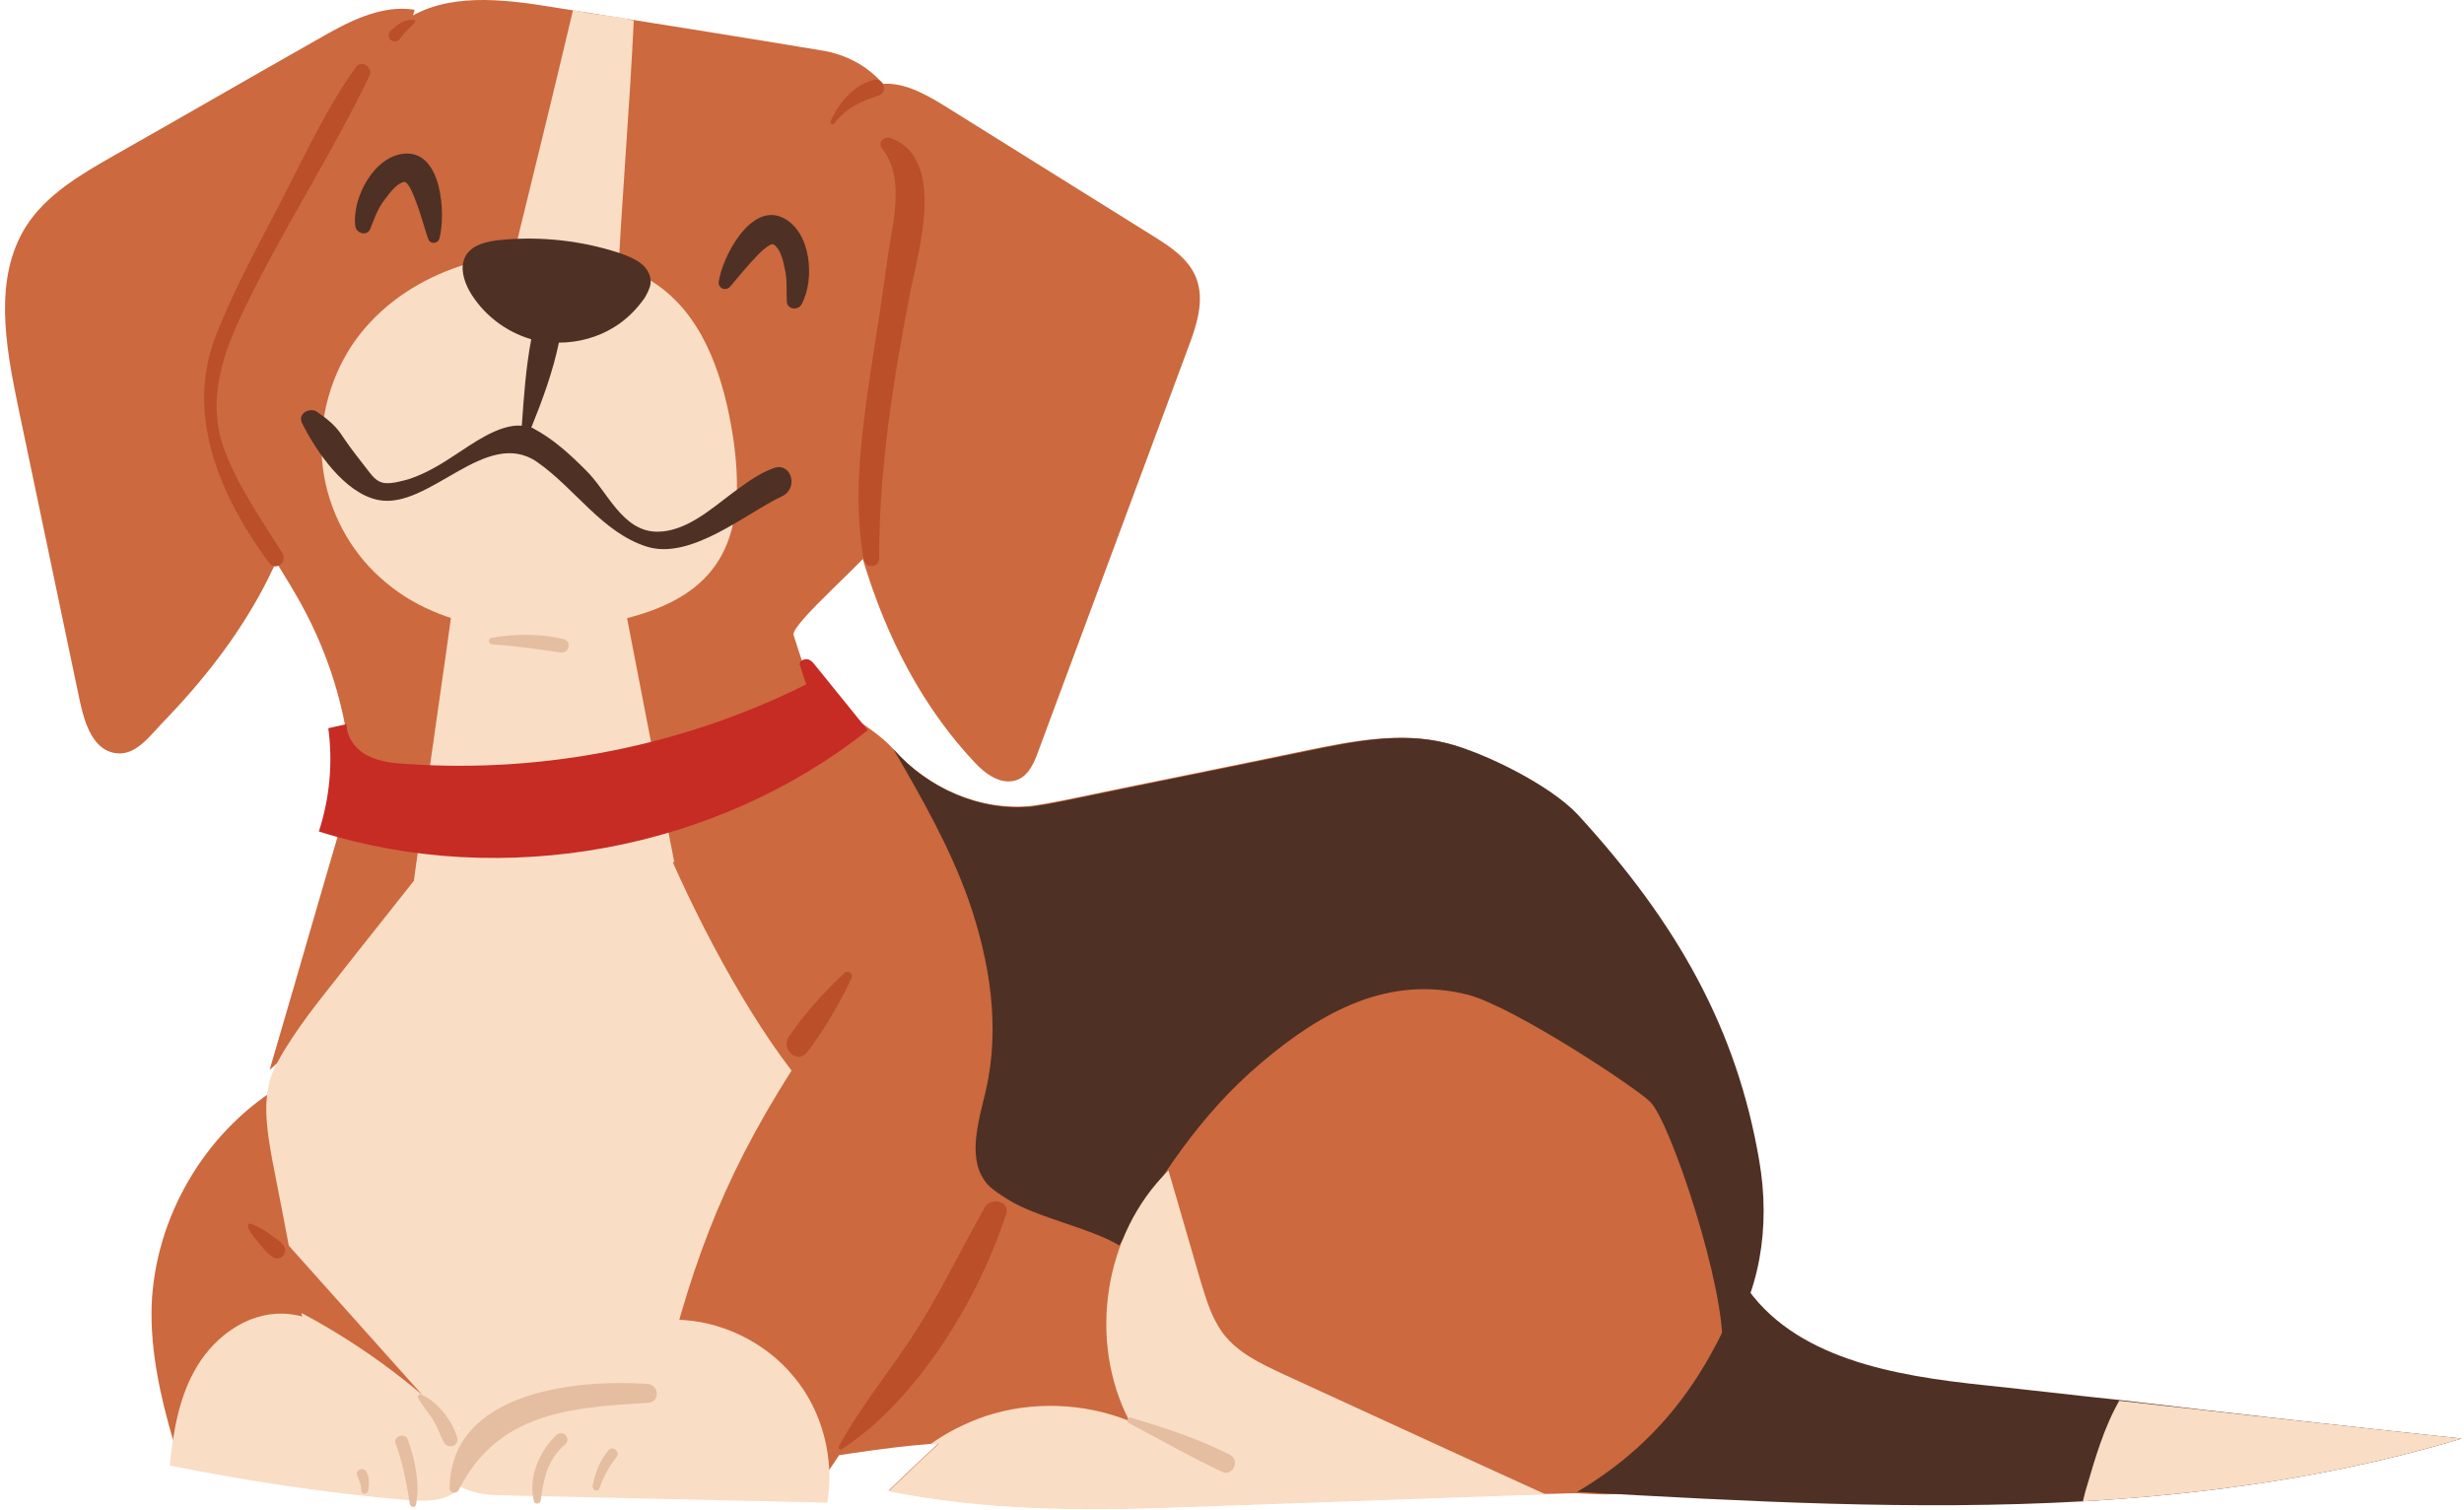 <svg width="377" height="231" viewBox="0 0 377 231" fill="none" xmlns="http://www.w3.org/2000/svg">
<path d="M33.929 53.972C31.969 59.964 31.556 64.613 33.826 70.501C36.715 78.043 41.976 85.068 45.897 92.093C50.746 100.771 53.532 110.482 53.841 120.4C64.984 122.879 76.539 123.705 87.888 122.776C96.967 122.053 105.427 119.883 114.094 117.507C117.292 116.577 120.181 116.371 123.276 115.028C127.094 113.271 122.348 114.511 126.268 113.065C125.133 107.796 123.07 102.424 121.419 97.155C120.903 95.502 133.8 84.551 134.522 82.588C136.07 78.456 137.411 74.117 138.443 69.881C140.506 61.41 141.641 52.835 141.744 44.157C141.951 31.347 141.847 10.272 125.546 7.689C111.824 5.416 98.205 3.247 84.483 1.077C76.849 -0.162 68.285 -1.195 61.889 3.144C55.286 7.689 52.294 15.644 48.889 22.566C44.659 31.244 40.326 39.922 36.096 48.6C35.27 50.459 34.548 52.215 33.929 53.972Z" fill="#CC693E"/>
<path d="M17.73 115.234C20.722 115.647 22.786 112.755 24.849 110.585C51.364 83.312 46.928 62.96 53.737 37.442C56.936 25.459 60.237 13.475 63.436 1.491C58.277 0.664 53.222 3.35 48.579 6.036C38.158 11.925 27.841 17.917 17.421 23.806C12.365 26.698 7 29.797 3.905 34.756C-0.944 42.608 0.81 52.629 2.667 61.72C5.865 77.01 9.064 92.196 12.262 107.486C12.984 110.792 14.326 114.821 17.73 115.234Z" fill="#CC693E"/>
<path d="M148.965 116.474C138.544 105.317 132.56 90.647 129.568 75.667C126.576 60.687 126.37 45.294 126.164 30.004C126.164 26.595 126.06 23.082 127.195 19.88C128.33 16.677 130.806 13.681 134.108 12.958C137.822 12.235 141.433 14.301 144.631 16.264C155.258 22.876 165.782 29.488 176.409 36.099C179.091 37.752 181.877 39.612 183.012 42.505C184.353 45.914 183.115 49.736 181.774 53.249C174.139 73.807 166.504 94.366 158.869 114.924C158.25 116.681 157.425 118.54 155.774 119.263C153.298 120.297 150.719 118.437 148.965 116.474Z" fill="#CC693E"/>
<path d="M248.424 228.254C247.805 228.977 242.233 228.461 241.098 228.461C239.551 228.461 238.106 228.564 236.559 228.564C235.114 228.564 233.67 228.667 232.329 228.667C226.448 228.874 220.567 229.081 214.686 229.287C203.234 229.701 191.679 230.114 180.227 230.527C165.267 231.044 150.926 231.044 135.966 228.048C138.545 225.568 141.021 223.192 143.6 220.816C143.188 220.816 142.672 220.919 142.259 220.919C134.418 221.539 126.68 222.985 118.839 224.019C125.236 215.65 130.91 207.179 136.688 198.501C138.751 195.402 140.918 192.199 141.846 188.583C141.95 188.17 142.053 187.757 142.156 187.344C144.529 175.05 129.053 167.405 121.109 161.31C121.625 145.607 122.14 129.904 122.656 114.201C122.759 111.411 122.863 108.519 123.997 105.936C123.997 105.936 133.386 110.895 136.585 114.511C141.846 120.503 149.894 124.118 157.838 123.292C159.386 123.085 161.036 122.775 162.584 122.466C174.965 119.883 187.449 117.403 199.829 114.821C206.845 113.374 214.274 111.928 221.186 113.684C227.067 115.131 232.122 118.643 236.662 122.672C244.916 130.007 253.479 140.751 259.669 152.219C264.415 161 267.923 170.194 268.852 178.562C271.018 197.985 261.423 213.584 248.424 228.254Z" fill="#CC693E"/>
<path d="M98.619 124.842C105.531 138.272 112.444 151.599 119.357 165.029C109.039 179.286 101.405 195.402 97.071 212.448C105.325 219.267 115.126 224.329 125.444 227.015C139.166 206.663 152.888 186.208 166.61 165.856C148.658 148.603 133.182 128.664 120.904 106.969C113.166 110.999 105.325 115.028 97.587 119.057C98.619 117.714 99.754 116.267 100.786 114.924L98.619 124.842Z" fill="#CC693E"/>
<path d="M56.316 112.238C51.261 129.077 46.205 146.847 41.253 163.686C55.491 151.392 66.53 134.45 72.927 116.784C67.356 115.234 61.888 113.684 56.316 112.238Z" fill="#CC693E"/>
<path d="M52.501 205.216C49.2 192.303 45.898 179.286 42.597 166.372C31.248 173.397 23.716 186.311 23.2 199.741C22.994 206.766 24.541 213.688 26.502 220.403C35.168 215.341 43.835 210.279 52.501 205.216Z" fill="#CC693E"/>
<path d="M109.141 86.927C113.371 81.349 113.165 73.6 112.133 66.679C110.792 58.208 108.006 49.22 101.197 44.054C96.967 40.852 91.705 39.405 86.443 38.889C74.062 37.752 60.753 42.505 53.84 52.835C50.23 58.311 48.579 65.129 49.404 71.638C50.23 78.043 53.428 84.138 58.174 88.374C67.666 97.052 82.213 97.878 94.697 94.882C100.062 93.643 105.736 91.473 109.141 86.927Z" fill="#F9DDC5"/>
<path d="M79.636 41.884C78.501 40.025 78.913 37.649 79.429 35.583C82.215 24.218 85.001 12.854 87.683 1.49C90.572 2.317 94.08 2.317 96.969 3.143C96.35 16.47 95.112 30.624 94.493 43.951C92.016 42.917 89.334 43.744 86.651 44.054C84.175 44.364 80.977 44.054 79.636 41.884Z" fill="#F9DDC5"/>
<path d="M103.159 131.867C100.167 116.371 97.175 100.978 94.183 85.481C86.445 88.271 77.984 89.304 69.834 88.477C67.874 102.94 65.294 120.193 63.334 134.656C75.818 139.202 90.675 136.413 103.159 131.867Z" fill="#F9DDC5"/>
<path d="M47.65 209.039C57.142 214.721 67.769 218.44 78.705 220.093C85.411 216.477 93.046 214.618 100.578 214.824C105.427 194.576 109.966 181.352 121.109 163.79C112.855 153.046 104.808 137.033 100.165 125.359C90.57 128.561 79.943 128.768 70.245 125.978C62.404 135.999 57.039 142.611 49.198 152.632C46.928 155.525 42.182 161.827 41.253 165.443C40.222 169.368 40.944 173.501 41.666 177.53C43.73 187.964 45.69 198.502 47.65 209.039Z" fill="#F9DDC5"/>
<path d="M68.285 224.845C69.317 228.048 73.444 228.771 76.849 228.771C93.46 229.184 109.967 229.494 126.578 229.907C127.713 223.192 125.856 215.857 121.419 210.589C117.086 205.32 110.277 202.014 103.467 201.911C102.436 205.113 101.404 208.419 100.475 211.622C90.364 206.766 77.261 209.865 70.246 218.543C68.801 220.403 67.563 222.676 68.285 224.845Z" fill="#F9DDC5"/>
<path d="M69.831 217.923C71.791 220.919 72.72 225.361 70.14 227.841C68.18 229.804 64.982 229.7 62.196 229.494C50.022 228.461 37.95 226.601 25.982 224.225C26.498 218.956 27.427 213.481 30.212 208.935C32.998 204.39 37.847 200.877 43.212 200.98C47.339 201.084 51.053 203.253 54.664 205.319C60.339 208.729 66.22 212.344 69.831 217.923Z" fill="#F9DDC5"/>
<path d="M64.571 213.378C56.627 206.663 47.651 201.084 38.056 197.055C38.675 193.232 39.191 189.41 39.81 185.691C48.063 194.885 56.317 204.183 64.571 213.378Z" fill="#CC693E"/>
<path d="M269.162 177.53C270.916 187.654 269.368 197.985 263.488 206.456C264.21 197.572 255.543 171.435 252.448 168.542C249.972 166.166 231.607 154.079 224.695 152.219C212.623 149.12 202.409 154.595 192.918 162.653C183.426 170.711 177.751 179.906 171.251 190.547C166.815 187.861 158.664 186.311 154.228 183.522C153.093 182.799 152.061 182.179 151.133 181.249C147.831 177.53 149.688 171.745 150.823 166.889C153.093 157.178 151.442 146.95 148.141 137.549C145.252 129.491 141.022 122.053 136.688 114.615C141.95 120.606 149.998 124.222 157.942 123.396C159.49 123.189 161.14 122.879 162.688 122.569C175.069 119.987 187.553 117.507 199.933 114.924C206.949 113.478 214.274 111.929 221.29 113.685C227.171 115.131 237.282 120.193 241.409 124.636C256.781 141.372 265.757 157.591 269.162 177.53Z" fill="#4F3025"/>
<path d="M236.558 228.668C235.114 228.668 233.669 228.771 232.328 228.771C226.447 228.978 220.566 229.184 214.685 229.391C203.233 229.804 191.678 230.217 180.226 230.631C165.266 231.147 150.925 231.147 135.965 228.151C138.544 225.672 141.02 223.296 143.6 220.92C143.187 220.92 142.671 221.023 142.258 221.023C144.838 219.163 147.727 217.717 150.719 216.684C157.837 214.308 165.885 214.618 172.797 217.407C166.401 205.113 168.877 188.79 178.781 179.079C180.432 184.761 182.083 190.443 183.734 196.125C184.559 198.811 185.384 201.601 187.035 203.874C189.305 206.973 192.916 208.626 196.424 210.279C209.733 216.374 223.146 222.573 236.558 228.668Z" fill="#F9DDC5"/>
<path d="M376.668 220.093C357.787 225.775 338.391 228.564 318.685 229.7C292.995 231.147 266.996 229.7 241.306 228.254C255.44 219.886 262.043 208.522 266.789 196.332C274.321 207.902 289.9 210.485 303.622 211.931C310.534 212.654 317.447 213.481 324.36 214.204C341.796 216.27 359.232 218.233 376.668 220.093Z" fill="#4F3025"/>
<path d="M376.669 220.093C357.788 225.775 338.392 228.565 318.686 229.701C318.892 228.978 318.995 228.358 319.201 227.738C320.543 223.192 321.884 218.44 324.257 214.308C341.796 216.271 359.232 218.234 376.669 220.093Z" fill="#F9DDC5"/>
<path d="M118.323 71.638C116.054 72.464 113.99 74.014 112.03 75.46C108.728 77.94 104.911 81.349 100.578 81.349C95.213 81.349 92.943 75.15 89.641 71.948C87.165 69.468 84.689 67.195 81.594 65.543C81.491 65.439 81.388 65.439 81.284 65.439C83.038 61.1 84.586 56.865 85.514 52.422C88.507 52.422 91.499 51.596 93.975 50.046C95.832 48.91 97.379 47.36 98.617 45.604C99.03 44.881 99.443 44.157 99.546 43.331C99.649 42.195 99.03 41.058 98.102 40.335C97.173 39.612 96.141 39.199 95.006 38.785C89.126 36.823 82.729 36.099 76.538 36.719C74.475 36.926 72.102 37.442 71.174 39.302C70.348 40.955 70.967 42.918 71.793 44.468C73.856 48.083 77.364 50.769 81.284 51.906C80.459 56.245 80.15 60.687 79.84 65.129C76.332 64.819 72.102 68.022 69.523 69.675C67.356 71.121 65.086 72.464 62.61 73.291C61.475 73.601 60.031 74.014 58.896 73.911C57.864 73.807 57.142 73.084 56.523 72.258C55.182 70.501 53.737 68.745 52.499 66.886C51.468 65.233 50.23 64.2 48.579 63.063C47.547 62.237 45.484 63.166 46.206 64.716C48.372 69.055 52.706 75.46 57.864 76.493C65.705 78.043 74.372 65.233 82.213 70.708C87.991 74.737 92.118 81.452 98.927 83.622C105.736 85.791 114.196 78.456 119.768 75.874C122.244 74.531 121.006 70.605 118.323 71.638Z" fill="#4F3025"/>
<path d="M119.769 33.31C114.816 30.934 110.483 39.405 109.967 43.124C109.864 44.054 110.896 44.571 111.618 43.951C112.34 43.228 117.396 36.616 118.427 37.442C119.459 38.166 119.872 40.025 120.078 41.161C120.491 42.814 120.284 44.467 120.388 46.12C120.388 47.36 122.142 47.567 122.657 46.534C124.721 42.711 124.102 35.376 119.769 33.31Z" fill="#4F3025"/>
<path d="M62.095 23.495C67.667 23.289 68.182 32.793 67.254 36.409C67.047 37.339 65.809 37.442 65.5 36.513C65.087 35.479 63.024 27.525 61.786 27.834C60.548 28.144 59.516 29.694 58.794 30.624C57.762 31.967 57.246 33.517 56.627 35.066C56.111 36.203 54.461 35.686 54.357 34.55C53.841 30.314 57.246 23.702 62.095 23.495Z" fill="#4F3025"/>
<path d="M56.522 11.615C57.141 10.375 55.284 9.032 54.459 10.272C50.228 16.16 47.236 22.566 43.935 28.971C40.221 36.306 36.094 43.538 33.102 51.182C28.15 63.58 33.824 76.08 41.149 86.101C42.078 87.444 44.038 86.101 43.213 84.655C40.014 79.489 36.507 74.634 34.34 68.848C31.451 61.1 34.237 53.662 37.642 46.74C43.419 34.859 50.744 23.599 56.522 11.615Z" fill="#BA4F2A"/>
<path d="M63.334 3.041C61.89 2.937 60.651 3.764 59.723 4.797C58.794 5.83 60.548 7.07 61.271 5.83C61.89 4.9 62.715 4.28 63.437 3.454C63.644 3.351 63.54 3.041 63.334 3.041Z" fill="#BA4F2A"/>
<path d="M136.275 21.12C135.347 20.81 134.212 21.739 134.934 22.669C138.648 27.318 136.482 34.447 135.759 39.819C135.037 45.087 134.212 50.459 133.386 55.728C131.942 65.439 130.394 75.874 132.148 85.585C132.458 87.031 134.521 86.928 134.521 85.378C134.521 71.535 136.585 58.724 139.164 45.191C140.402 38.785 144.942 24.322 136.275 21.12Z" fill="#BA4F2A"/>
<path d="M133.595 12.234C130.603 13.061 128.23 15.85 127.095 18.536C126.992 18.846 127.405 19.259 127.611 18.949C129.365 16.573 131.635 15.54 134.421 14.61C135.968 14.094 135.143 11.821 133.595 12.234Z" fill="#BA4F2A"/>
<path d="M129.157 148.913C126.062 151.806 123.07 155.112 120.697 158.625C119.459 160.484 121.935 162.86 123.482 161.001C126.165 157.488 128.435 153.562 130.292 149.637C130.601 148.913 129.673 148.294 129.157 148.913Z" fill="#BA4F2A"/>
<path d="M43.214 190.34C42.595 189.617 41.667 189.204 40.945 188.584C40.119 188.067 39.294 187.551 38.365 187.241C38.056 187.138 37.849 187.448 37.953 187.758C38.262 188.584 38.881 189.307 39.397 189.927C40.119 190.753 40.738 191.683 41.564 192.2C42.905 193.233 44.349 191.58 43.214 190.34Z" fill="#BA4F2A"/>
<path d="M150.72 184.658C147.315 190.65 144.323 196.848 140.712 202.737C136.791 209.039 131.839 214.824 128.331 221.333C128.228 221.643 128.537 221.849 128.744 221.746C140.299 214.308 149.791 198.605 153.918 185.794C154.64 183.831 151.648 183.108 150.72 184.658Z" fill="#BA4F2A"/>
<path d="M122.347 101.597C122.347 101.081 123.069 100.771 123.585 100.874C124.101 100.977 124.514 101.494 124.823 101.907C127.506 105.213 130.085 108.416 132.768 111.722C109.554 130.111 77.054 136.103 48.785 127.218C50.436 122.156 50.952 116.68 50.23 111.412C51.158 111.205 52.087 110.998 53.015 110.792C53.015 112.858 54.46 114.718 56.317 115.647C58.174 116.577 60.237 116.784 62.301 116.887C83.245 118.333 104.601 114.098 123.379 104.696C122.966 103.663 122.657 102.63 122.347 101.597Z" fill="#C62B24"/>
<path d="M99.029 211.725C88.196 211.002 68.903 212.861 68.8 227.738C68.8 228.461 69.832 228.564 70.141 228.048C76.125 216.064 87.268 215.341 99.236 214.618C101.093 214.411 100.783 211.828 99.029 211.725Z" fill="#E5BDA1"/>
<path d="M85.103 219.577C82.523 222.056 80.769 226.085 81.698 229.701C81.801 230.217 82.626 230.114 82.73 229.598C83.142 226.292 83.761 223.296 86.444 221.023C87.476 220.093 86.134 218.647 85.103 219.577Z" fill="#E5BDA1"/>
<path d="M93.148 221.849C91.807 223.399 91.085 225.259 90.672 227.325C90.569 227.945 91.497 228.358 91.704 227.738C92.323 225.982 93.148 224.432 94.283 222.986C95.005 222.159 93.767 221.126 93.148 221.849Z" fill="#E5BDA1"/>
<path d="M69.935 219.886C69.213 217.407 66.943 214.411 64.467 213.378C64.157 213.171 63.848 213.584 63.951 213.894C64.57 214.928 65.395 215.961 66.118 216.994C66.84 218.13 67.252 219.37 67.871 220.61C68.49 221.849 70.348 221.229 69.935 219.886Z" fill="#E5BDA1"/>
<path d="M62.406 220.3C61.993 219.06 60.033 219.783 60.549 220.919C61.684 224.019 62.2 226.911 62.715 230.114C62.819 230.63 63.541 230.734 63.644 230.217C64.263 227.015 63.541 223.399 62.406 220.3Z" fill="#E5BDA1"/>
<path d="M56.11 225.259C55.697 224.329 54.252 224.846 54.665 225.776C54.975 226.499 55.284 227.222 55.284 228.049C55.284 228.668 56.11 228.668 56.316 228.152C56.522 227.119 56.522 226.086 56.11 225.259Z" fill="#E5BDA1"/>
<path d="M188.17 222.573C183.321 220.093 178.162 218.441 173.004 216.891C172.488 216.788 172.281 217.511 172.694 217.717C177.44 220.197 182.083 222.883 186.932 225.156C188.583 225.982 189.821 223.503 188.17 222.573Z" fill="#E5BDA1"/>
<path d="M86.237 97.775C82.626 96.948 79.015 96.948 75.3 97.568C74.578 97.672 74.681 98.601 75.404 98.601C78.912 98.808 82.316 99.325 85.824 99.841C87.165 99.944 87.475 98.085 86.237 97.775Z" fill="#E5BDA1"/>
</svg>
